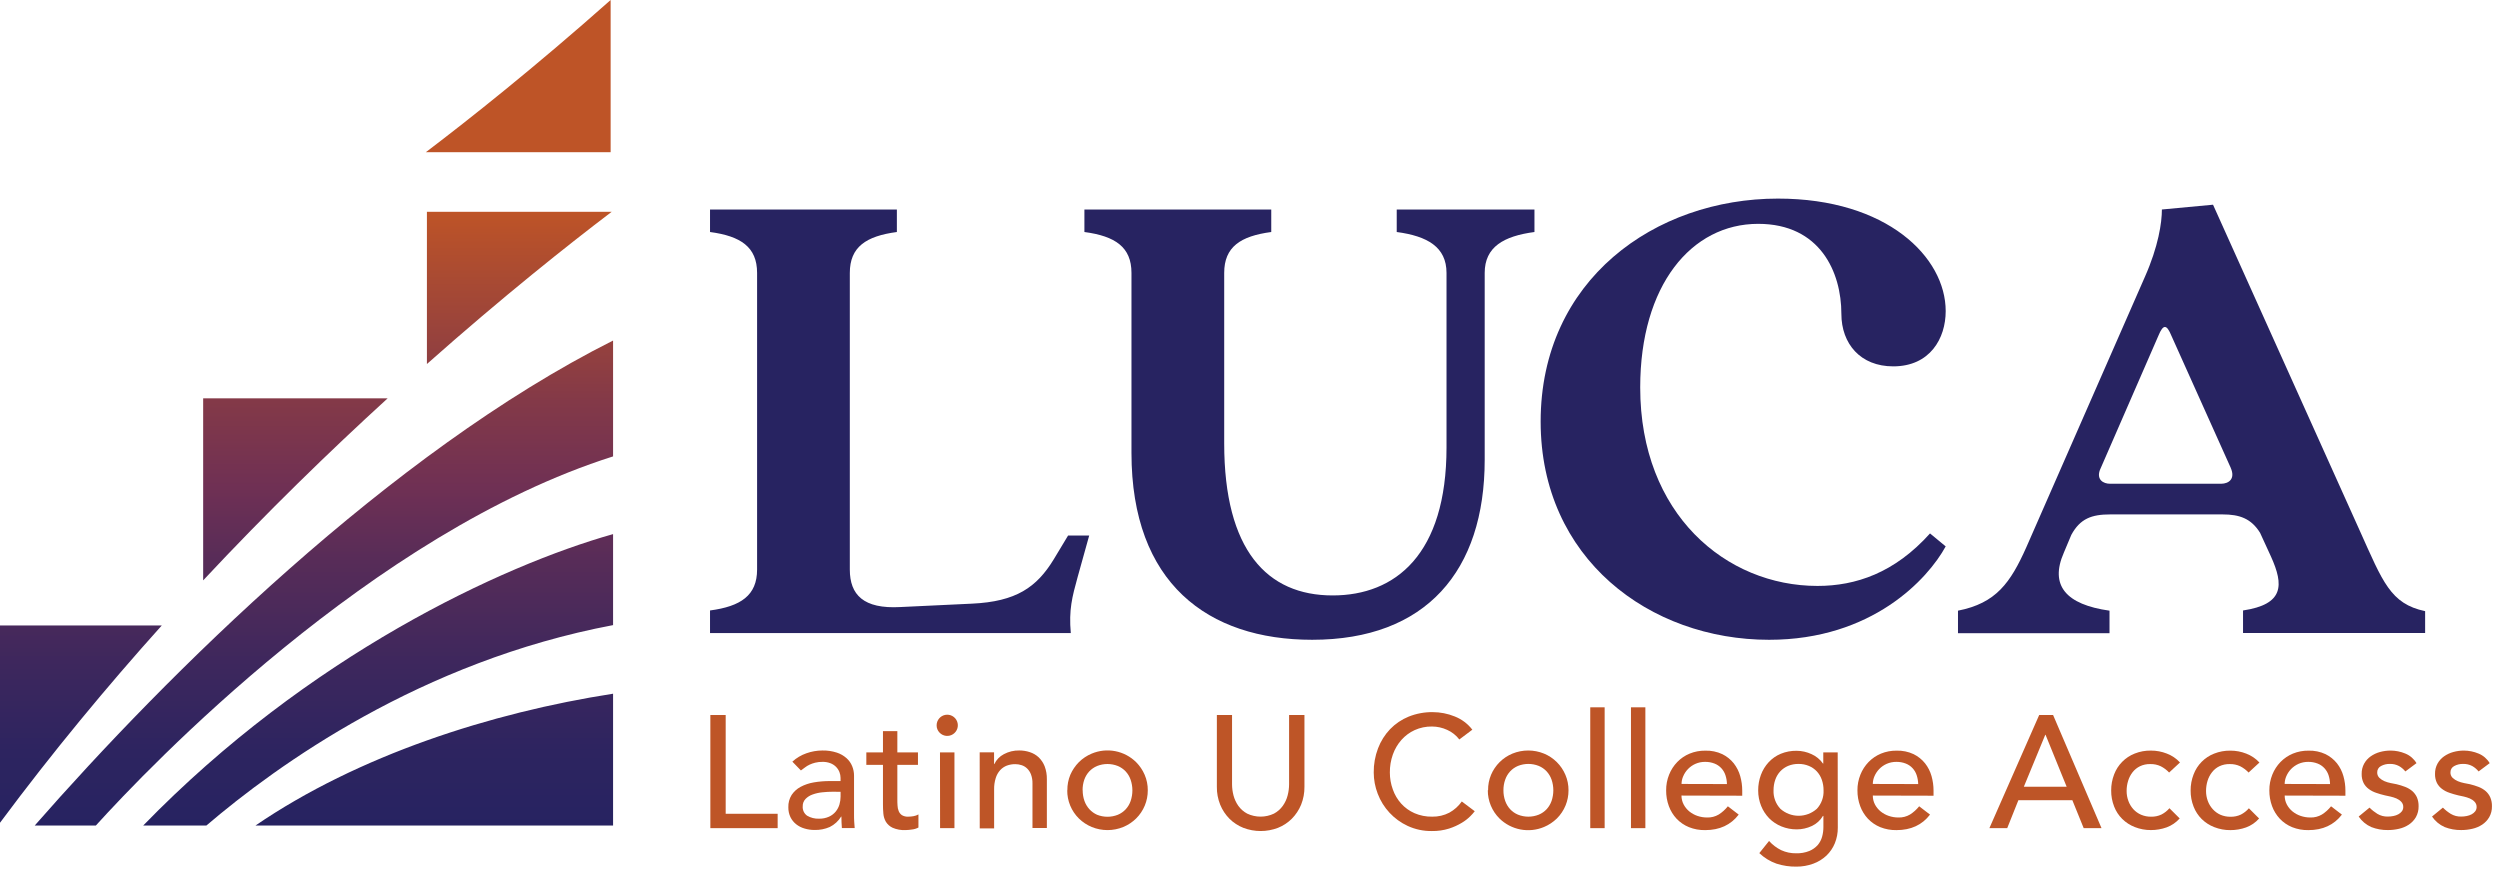 <svg width="231" height="81" viewBox="0 0 231 81" fill="none" xmlns="http://www.w3.org/2000/svg">
<path d="M39.348 14.064H56.423V0C49.39 6.24 43.375 11.008 39.348 14.064Z" fill="#BE5427"/>
<path d="M56.648 31.466V42.172C34.398 49.219 13.682 70.954 8.853 76.282H3.206C15.363 62.405 36.015 41.837 56.648 31.466ZM13.229 76.282H19.066C25.578 70.715 38.889 61.115 56.648 57.76V49.351C46.324 52.269 28.482 60.582 13.229 76.282ZM56.648 76.282V64.099C45.365 65.85 33.1 69.793 23.601 76.282H56.648ZM39.447 19.568V33.635C46.483 27.395 52.495 22.626 56.522 19.568H39.447ZM35.82 36.805H18.772V53.626C24.674 47.314 30.481 41.678 35.82 36.805ZM0 57.79V76.024C4.84 69.51 9.899 63.413 14.951 57.79H0Z" fill="url(#paint0_linear_302_2190)"/>
<path d="M65.606 56.407C68.442 56.031 69.955 55.02 69.955 52.627V25.218C69.955 22.824 68.442 21.816 65.606 21.438V19.359H82.871V21.438C80.035 21.816 78.523 22.81 78.523 25.218V52.627C78.523 54.957 79.783 56.28 83.19 56.091L89.806 55.778C93.899 55.589 95.79 54.265 97.366 51.682L98.689 49.486H100.641L99.571 53.329C99.068 55.155 98.747 56.349 98.942 58.496H65.606V56.407Z" fill="#272361"/>
<path d="M104.548 41.851V25.218C104.548 22.824 103.035 21.816 100.199 21.438V19.359H117.464V21.438C114.628 21.816 113.116 22.81 113.116 25.218V40.967C113.116 50.85 117.085 55.018 123.136 55.018C128.931 55.018 133.658 51.237 133.658 41.346V25.218C133.658 22.824 131.893 21.816 129.057 21.438V19.359H141.784V21.438C138.951 21.816 137.186 22.81 137.186 25.218V42.483C137.186 52.753 131.767 59.116 121.244 59.116C111.606 59.116 104.548 53.887 104.548 41.851Z" fill="#272361"/>
<path d="M142.356 38.956C142.356 25.85 152.942 18.35 164.282 18.35C174.366 18.35 179.782 23.769 179.782 28.746C179.782 31.269 178.333 33.852 174.931 33.852C171.911 33.852 170.143 31.771 170.143 28.998C170.143 25.155 168.189 20.683 162.457 20.683C156.283 20.683 151.555 26.352 151.555 35.804C151.555 47.523 159.495 54.14 167.936 54.14C171.467 54.14 175.057 52.943 178.333 49.289L179.782 50.486C178.135 53.505 172.979 59.117 163.464 59.117C152.431 59.117 142.356 51.62 142.356 38.956Z" fill="#272361"/>
<path d="M224.082 56.47V58.488H207.256V56.407C211.037 55.842 211.037 54.076 209.84 51.43L208.832 49.234C208.009 47.91 206.943 47.532 205.368 47.532H194.982C193.28 47.532 192.21 47.91 191.389 49.423L190.697 51.07C189.374 54.09 190.886 55.861 194.919 56.426V58.507H180.918V56.426C184.446 55.734 185.769 53.843 187.232 50.568L198.183 25.594C199.443 22.758 199.759 20.554 199.759 19.357L204.484 18.915L218.043 49.036C220.173 53.761 220.867 55.792 224.082 56.47ZM206.125 43.238L200.635 31.016C200.196 29.945 199.88 29.945 199.438 31.016L194.027 43.438C193.711 44.32 194.34 44.699 194.971 44.699H205.241C205.933 44.688 206.565 44.262 206.123 43.238H206.125Z" fill="#272361"/>
<path d="M65.637 66.067H67.053V75.193H71.855V76.521H65.637V66.067Z" fill="#BE5527"/>
<path d="M73.214 70.377C73.589 70.033 74.031 69.77 74.512 69.603C74.986 69.434 75.486 69.347 75.989 69.345C76.437 69.335 76.883 69.4 77.31 69.537C77.645 69.644 77.955 69.82 78.218 70.054C78.449 70.258 78.628 70.514 78.743 70.8C78.857 71.079 78.915 71.378 78.913 71.679V75.248C78.913 75.492 78.913 75.72 78.929 75.926C78.946 76.132 78.951 76.329 78.973 76.516H77.79C77.763 76.162 77.746 75.808 77.746 75.454H77.719C77.467 75.867 77.104 76.2 76.67 76.414C76.227 76.607 75.747 76.701 75.264 76.689C74.95 76.691 74.637 76.645 74.337 76.554C74.054 76.474 73.79 76.339 73.56 76.156C73.339 75.979 73.16 75.755 73.035 75.5C72.903 75.216 72.837 74.905 72.843 74.591C72.829 74.191 72.934 73.796 73.145 73.455C73.355 73.142 73.637 72.886 73.969 72.708C74.352 72.505 74.765 72.365 75.193 72.294C75.688 72.209 76.19 72.168 76.692 72.17H77.667V71.874C77.666 71.691 77.631 71.511 77.565 71.341C77.494 71.163 77.389 71.001 77.255 70.863C77.108 70.714 76.931 70.598 76.736 70.523C76.5 70.433 76.249 70.39 75.997 70.397C75.772 70.393 75.547 70.418 75.328 70.471C75.147 70.515 74.972 70.577 74.803 70.655C74.651 70.725 74.507 70.813 74.375 70.916L74.004 71.19L73.214 70.377ZM76.964 73.156C76.641 73.156 76.318 73.173 75.997 73.208C75.69 73.236 75.388 73.302 75.097 73.406C74.846 73.49 74.619 73.632 74.433 73.82C74.346 73.91 74.278 74.016 74.233 74.133C74.189 74.249 74.168 74.373 74.172 74.498C74.158 74.666 74.188 74.836 74.259 74.989C74.33 75.142 74.44 75.274 74.578 75.371C74.91 75.566 75.291 75.662 75.676 75.646C75.997 75.654 76.315 75.591 76.607 75.459C76.847 75.349 77.06 75.186 77.227 74.981C77.383 74.786 77.499 74.562 77.568 74.323C77.635 74.09 77.669 73.848 77.669 73.606V73.164L76.964 73.156Z" fill="#BE5527"/>
<path d="M84.82 70.674H82.915V73.851C82.915 74.046 82.915 74.24 82.932 74.433C82.936 74.61 82.973 74.785 83.041 74.949C83.101 75.098 83.203 75.227 83.335 75.319C83.512 75.424 83.715 75.472 83.92 75.459C84.083 75.459 84.246 75.444 84.406 75.415C84.567 75.388 84.722 75.334 84.864 75.253V76.464C84.674 76.564 84.466 76.626 84.252 76.648C84.059 76.678 83.865 76.696 83.67 76.7C83.262 76.72 82.854 76.647 82.479 76.486C82.223 76.366 82.008 76.176 81.858 75.937C81.724 75.704 81.643 75.444 81.622 75.177C81.597 74.902 81.586 74.627 81.586 74.328V70.674H80.049V69.519H81.586V67.556H82.915V69.519H84.82V70.674Z" fill="#BE5527"/>
<path d="M86.544 67.012C86.546 66.785 86.626 66.565 86.772 66.391C86.917 66.216 87.119 66.097 87.342 66.055C87.565 66.013 87.796 66.049 87.996 66.159C88.195 66.268 88.35 66.443 88.434 66.654C88.519 66.865 88.527 67.099 88.458 67.316C88.389 67.532 88.247 67.718 88.056 67.841C87.865 67.965 87.638 68.018 87.412 67.992C87.186 67.966 86.977 67.862 86.819 67.698C86.729 67.608 86.659 67.501 86.612 67.383C86.564 67.265 86.541 67.139 86.544 67.012ZM86.855 69.521H88.191V76.522H86.863L86.855 69.521Z" fill="#BE5527"/>
<path d="M90.523 69.518H91.851V70.597H91.879C92.062 70.207 92.369 69.888 92.752 69.688C93.191 69.451 93.685 69.332 94.185 69.343C94.513 69.342 94.839 69.394 95.151 69.496C95.457 69.594 95.739 69.758 95.975 69.977C96.214 70.209 96.401 70.49 96.524 70.8C96.669 71.185 96.739 71.594 96.73 72.005V76.508H95.401V72.387C95.407 72.106 95.361 71.827 95.266 71.563C95.19 71.357 95.069 71.169 94.912 71.014C94.769 70.874 94.595 70.767 94.404 70.704C94.212 70.639 94.009 70.607 93.806 70.608C93.544 70.606 93.284 70.65 93.037 70.74C92.801 70.83 92.588 70.974 92.417 71.16C92.228 71.371 92.087 71.621 92.005 71.893C91.9 72.232 91.85 72.586 91.857 72.942V76.543H90.528L90.523 69.518Z" fill="#BE5527"/>
<path d="M98.624 73.022C98.617 72.531 98.71 72.044 98.898 71.591C99.087 71.156 99.355 70.759 99.689 70.422C100.029 70.086 100.431 69.818 100.872 69.634C101.558 69.345 102.313 69.266 103.044 69.406C103.774 69.546 104.447 69.9 104.976 70.422C105.311 70.758 105.58 71.155 105.767 71.591C105.961 72.043 106.059 72.53 106.055 73.022C106.058 73.506 105.964 73.987 105.779 74.434C105.594 74.882 105.321 75.288 104.976 75.629C104.636 75.963 104.236 76.228 103.796 76.412C102.859 76.797 101.809 76.797 100.872 76.412C100.432 76.228 100.03 75.963 99.689 75.629C99.344 75.289 99.072 74.882 98.887 74.435C98.702 73.987 98.609 73.506 98.613 73.022H98.624ZM100.04 73.022C100.038 73.356 100.092 73.689 100.202 74.004C100.302 74.289 100.458 74.55 100.661 74.773C100.859 74.99 101.101 75.164 101.369 75.284C101.986 75.53 102.674 75.53 103.291 75.284C103.564 75.169 103.81 74.998 104.013 74.781C104.217 74.559 104.373 74.298 104.471 74.013C104.687 73.376 104.687 72.686 104.471 72.05C104.374 71.764 104.217 71.503 104.013 71.281C103.81 71.065 103.564 70.893 103.291 70.779C102.674 70.533 101.986 70.533 101.369 70.779C101.095 70.894 100.849 71.065 100.644 71.281C100.441 71.503 100.285 71.765 100.186 72.05C100.08 72.362 100.028 72.691 100.032 73.022H100.04Z" fill="#BE5527"/>
<path d="M113.841 66.067V72.475C113.843 72.817 113.887 73.157 113.973 73.488C114.062 73.834 114.212 74.161 114.417 74.454C114.632 74.756 114.914 75.005 115.241 75.179C115.627 75.362 116.049 75.457 116.476 75.457C116.904 75.457 117.326 75.362 117.712 75.179C118.039 75.005 118.321 74.756 118.535 74.454C118.742 74.163 118.893 73.835 118.98 73.488C119.066 73.157 119.11 72.817 119.112 72.475V66.067H120.531V72.697C120.538 73.266 120.433 73.83 120.221 74.358C120.022 74.841 119.731 75.28 119.364 75.651C118.998 76.017 118.561 76.303 118.08 76.494C117.052 76.885 115.917 76.885 114.89 76.494C114.407 76.304 113.969 76.017 113.602 75.651C113.235 75.28 112.945 74.841 112.748 74.358C112.535 73.831 112.429 73.266 112.438 72.697V66.067H113.841Z" fill="#BE5527"/>
<path d="M134.842 68.327C134.547 67.943 134.161 67.638 133.719 67.44C133.279 67.237 132.801 67.131 132.316 67.13C131.764 67.121 131.216 67.235 130.713 67.462C130.246 67.676 129.829 67.986 129.489 68.371C129.141 68.767 128.873 69.225 128.698 69.721C128.51 70.255 128.417 70.817 128.423 71.382C128.422 71.916 128.515 72.446 128.698 72.947C128.865 73.427 129.126 73.869 129.464 74.248C129.806 74.627 130.224 74.929 130.691 75.135C131.21 75.36 131.772 75.471 132.338 75.459C132.888 75.47 133.431 75.344 133.919 75.091C134.376 74.838 134.77 74.484 135.07 74.056L136.267 74.957C136.139 75.121 136 75.277 135.852 75.423C135.617 75.656 135.354 75.859 135.07 76.027C134.7 76.25 134.306 76.429 133.895 76.56C133.381 76.72 132.846 76.797 132.308 76.788C131.536 76.8 130.772 76.639 130.071 76.316C128.794 75.724 127.799 74.656 127.301 73.34C127.06 72.715 126.935 72.052 126.933 71.382C126.924 70.618 127.059 69.859 127.331 69.145C127.581 68.486 127.96 67.884 128.445 67.374C128.932 66.871 129.518 66.476 130.167 66.213C130.871 65.932 131.624 65.792 132.382 65.801C133.079 65.802 133.768 65.937 134.414 66.199C135.058 66.451 135.622 66.875 136.044 67.424L134.842 68.327Z" fill="#BE5527"/>
<path d="M137.499 73.022C137.491 72.531 137.584 72.044 137.774 71.591C138.149 70.706 138.857 70.003 139.745 69.634C140.682 69.25 141.733 69.25 142.671 69.634C143.559 70.003 144.267 70.706 144.642 71.591C144.836 72.043 144.934 72.53 144.93 73.022C144.933 73.506 144.839 73.987 144.654 74.434C144.469 74.882 144.196 75.289 143.852 75.63C143.511 75.962 143.11 76.228 142.671 76.412C141.984 76.702 141.227 76.782 140.494 76.643C139.761 76.504 139.086 76.151 138.553 75.63C138.209 75.289 137.936 74.882 137.751 74.434C137.565 73.987 137.471 73.506 137.474 73.022H137.499ZM138.918 73.022C138.914 73.356 138.969 73.689 139.08 74.004C139.179 74.29 139.335 74.551 139.539 74.773C139.741 74.99 139.987 75.161 140.261 75.275C140.878 75.522 141.565 75.522 142.182 75.275C142.457 75.161 142.704 74.99 142.907 74.773C143.11 74.55 143.266 74.289 143.366 74.004C143.582 73.368 143.582 72.678 143.366 72.042C143.267 71.757 143.111 71.495 142.907 71.273C142.704 71.056 142.457 70.885 142.182 70.771C141.565 70.525 140.878 70.525 140.261 70.771C139.987 70.885 139.741 71.056 139.539 71.273C139.334 71.495 139.178 71.756 139.08 72.042C138.969 72.356 138.914 72.688 138.918 73.022Z" fill="#BE5527"/>
<path d="M146.94 65.356H148.269V76.521H146.94V65.356Z" fill="#BE5527"/>
<path d="M150.701 65.356H152.032V76.521H150.701V65.356Z" fill="#BE5527"/>
<path d="M155.368 73.51C155.368 73.797 155.436 74.08 155.569 74.334C155.7 74.581 155.878 74.799 156.093 74.976C156.318 75.157 156.572 75.298 156.845 75.391C157.131 75.487 157.43 75.537 157.732 75.537C158.11 75.55 158.485 75.455 158.811 75.262C159.132 75.057 159.417 74.8 159.654 74.501L160.656 75.27C159.924 76.225 158.89 76.703 157.556 76.703C157.043 76.712 156.534 76.619 156.057 76.429C155.627 76.254 155.238 75.989 154.918 75.652C154.603 75.315 154.36 74.918 154.202 74.485C154.031 74.019 153.947 73.526 153.952 73.03C153.947 72.532 154.04 72.037 154.226 71.575C154.399 71.142 154.654 70.746 154.978 70.411C155.302 70.076 155.692 69.811 156.123 69.634C156.582 69.446 157.074 69.353 157.57 69.36C158.113 69.343 158.651 69.454 159.143 69.684C159.553 69.886 159.914 70.175 160.2 70.532C160.474 70.884 160.678 71.286 160.798 71.715C160.92 72.15 160.982 72.6 160.982 73.052V73.524L155.368 73.51ZM159.569 72.448C159.565 72.168 159.518 71.89 159.429 71.624C159.351 71.386 159.222 71.167 159.052 70.982C158.878 70.793 158.663 70.647 158.424 70.554C158.144 70.444 157.846 70.391 157.545 70.397C157.238 70.394 156.934 70.457 156.653 70.581C156.149 70.806 155.748 71.213 155.53 71.721C155.429 71.946 155.376 72.19 155.374 72.437L159.569 72.448Z" fill="#BE5527"/>
<path d="M169.813 76.464C169.819 76.963 169.725 77.457 169.539 77.919C169.363 78.348 169.099 78.735 168.765 79.056C168.415 79.383 168.004 79.637 167.554 79.802C167.052 79.987 166.521 80.08 165.987 80.077C165.363 80.086 164.741 79.993 164.147 79.802C163.555 79.594 163.014 79.261 162.561 78.828L163.461 77.705C163.777 78.058 164.158 78.347 164.584 78.556C165.014 78.754 165.483 78.852 165.956 78.844C166.376 78.858 166.794 78.785 167.184 78.63C167.479 78.508 167.744 78.32 167.958 78.081C168.149 77.857 168.288 77.592 168.364 77.307C168.443 77.02 168.482 76.724 168.482 76.426V75.394H168.438C168.196 75.805 167.833 76.132 167.398 76.33C166.968 76.53 166.499 76.634 166.025 76.634C165.537 76.638 165.052 76.545 164.6 76.36C164.176 76.188 163.792 75.932 163.469 75.608C163.152 75.28 162.901 74.894 162.731 74.471C162.548 74.017 162.455 73.533 162.456 73.044C162.452 72.553 162.537 72.066 162.706 71.605C162.865 71.17 163.109 70.771 163.423 70.43C163.737 70.092 164.119 69.825 164.545 69.648C165.011 69.457 165.511 69.364 166.014 69.373C166.489 69.376 166.957 69.482 167.387 69.683C167.812 69.872 168.177 70.172 168.444 70.554H168.471V69.519H169.803L169.813 76.464ZM166.179 70.587C165.849 70.582 165.522 70.644 165.218 70.77C164.945 70.886 164.699 71.057 164.496 71.273C164.292 71.495 164.136 71.757 164.037 72.042C163.927 72.356 163.873 72.688 163.875 73.022C163.861 73.335 163.91 73.648 164.019 73.942C164.128 74.237 164.295 74.506 164.51 74.735C164.973 75.148 165.572 75.377 166.192 75.377C166.813 75.377 167.412 75.148 167.875 74.735C168.087 74.505 168.251 74.236 168.357 73.943C168.464 73.65 168.511 73.339 168.496 73.027C168.5 72.693 168.445 72.362 168.334 72.047C168.236 71.762 168.08 71.5 167.875 71.278C167.673 71.062 167.427 70.891 167.153 70.776C166.845 70.646 166.513 70.581 166.179 70.587Z" fill="#BE5527"/>
<path d="M173.047 73.51C173.046 73.797 173.114 74.079 173.245 74.334C173.376 74.581 173.554 74.799 173.769 74.976C173.995 75.158 174.25 75.298 174.524 75.391C174.809 75.487 175.108 75.537 175.408 75.537C175.787 75.55 176.161 75.455 176.487 75.262C176.808 75.057 177.093 74.8 177.33 74.501L178.335 75.27C177.603 76.225 176.569 76.703 175.233 76.703C174.72 76.712 174.21 76.619 173.734 76.429C173.304 76.253 172.917 75.988 172.597 75.652C172.283 75.315 172.039 74.918 171.881 74.485C171.709 74.019 171.624 73.526 171.628 73.03C171.623 72.532 171.717 72.037 171.903 71.575C172.076 71.142 172.331 70.747 172.655 70.411C172.98 70.077 173.369 69.813 173.8 69.634C174.259 69.446 174.751 69.353 175.246 69.36C175.789 69.343 176.328 69.454 176.819 69.684C177.229 69.886 177.59 70.175 177.876 70.532C178.152 70.883 178.355 71.285 178.475 71.715C178.597 72.15 178.659 72.6 178.659 73.052V73.524L173.047 73.51ZM177.242 72.448C177.236 72.168 177.188 71.89 177.099 71.624C177.022 71.386 176.893 71.167 176.723 70.982C176.55 70.794 176.336 70.647 176.097 70.554C175.817 70.444 175.517 70.391 175.216 70.397C174.909 70.395 174.605 70.457 174.324 70.581C174.066 70.696 173.833 70.859 173.638 71.062C173.455 71.254 173.307 71.477 173.201 71.721C173.102 71.947 173.05 72.19 173.047 72.437L177.242 72.448Z" fill="#BE5527"/>
<path d="M188.421 66.067H189.706L194.18 76.521H192.533L191.485 73.938H186.499L185.467 76.521H183.82L188.421 66.067ZM190.96 72.697L189.011 67.898H188.981L187.002 72.697H190.96Z" fill="#BE5527"/>
<path d="M200.426 71.383C200.205 71.144 199.942 70.947 199.652 70.801C199.35 70.66 199.019 70.591 198.686 70.6C198.357 70.592 198.03 70.66 197.733 70.801C197.467 70.93 197.235 71.118 197.052 71.35C196.867 71.588 196.728 71.858 196.64 72.146C196.545 72.45 196.498 72.766 196.5 73.085C196.498 73.4 196.553 73.712 196.662 74.007C196.764 74.287 196.919 74.546 197.118 74.768C197.317 74.986 197.559 75.16 197.829 75.278C198.123 75.405 198.44 75.468 198.76 75.462C199.09 75.472 199.419 75.403 199.718 75.262C200 75.118 200.25 74.92 200.456 74.68L201.403 75.624C201.076 75.994 200.662 76.277 200.198 76.448C199.731 76.615 199.239 76.7 198.743 76.698C198.236 76.702 197.733 76.608 197.261 76.423C196.827 76.255 196.432 76.001 196.1 75.676C195.77 75.35 195.514 74.958 195.347 74.526C195.162 74.053 195.068 73.549 195.073 73.041C195.069 72.531 195.162 72.025 195.347 71.55C195.512 71.115 195.766 70.72 196.093 70.389C196.419 70.058 196.812 69.799 197.244 69.629C197.721 69.439 198.23 69.346 198.743 69.354C199.246 69.352 199.744 69.445 200.212 69.629C200.677 69.804 201.095 70.086 201.431 70.452L200.426 71.383Z" fill="#BE5527"/>
<path d="M207.767 71.383C207.544 71.145 207.283 70.948 206.993 70.801C206.689 70.66 206.358 70.591 206.024 70.6C205.695 70.592 205.369 70.661 205.071 70.801C204.806 70.93 204.574 71.118 204.393 71.35C204.206 71.587 204.066 71.857 203.978 72.146C203.885 72.45 203.838 72.766 203.838 73.085C203.837 73.399 203.892 73.712 204 74.007C204.103 74.287 204.259 74.546 204.459 74.767C204.657 74.987 204.898 75.163 205.167 75.284C205.461 75.41 205.778 75.473 206.098 75.468C206.429 75.477 206.758 75.408 207.059 75.267C207.34 75.122 207.59 74.925 207.797 74.685L208.741 75.629C208.415 75.999 208.002 76.282 207.539 76.453C207.072 76.62 206.58 76.705 206.084 76.703C205.576 76.707 205.072 76.614 204.599 76.428C204.166 76.261 203.772 76.007 203.44 75.682C203.111 75.356 202.855 74.964 202.688 74.531C202.502 74.058 202.409 73.554 202.414 73.046C202.41 72.536 202.503 72.031 202.688 71.555C202.852 71.12 203.105 70.724 203.432 70.393C203.759 70.062 204.152 69.803 204.585 69.634C205.062 69.445 205.571 69.352 206.084 69.359C206.587 69.357 207.085 69.45 207.553 69.634C208.017 69.811 208.434 70.093 208.772 70.457L207.767 71.383Z" fill="#BE5527"/>
<path d="M211.105 73.51C211.103 73.797 211.171 74.079 211.303 74.334C211.434 74.581 211.612 74.799 211.827 74.976C212.052 75.158 212.308 75.298 212.582 75.391C212.868 75.487 213.167 75.537 213.469 75.537C213.846 75.55 214.22 75.454 214.545 75.262C214.867 75.058 215.152 74.801 215.388 74.501L216.392 75.27C215.66 76.225 214.626 76.703 213.29 76.703C212.777 76.712 212.268 76.619 211.791 76.429C211.362 76.253 210.974 75.988 210.655 75.652C210.34 75.315 210.096 74.918 209.938 74.485C209.768 74.019 209.683 73.526 209.688 73.03C209.684 72.532 209.777 72.037 209.963 71.575C210.136 71.142 210.391 70.747 210.715 70.411C211.04 70.077 211.429 69.813 211.86 69.634C212.319 69.446 212.811 69.353 213.307 69.36C213.849 69.343 214.388 69.454 214.88 69.684C215.29 69.886 215.65 70.175 215.937 70.532C216.211 70.883 216.413 71.285 216.532 71.715C216.655 72.15 216.717 72.6 216.716 73.052V73.524L211.105 73.51ZM215.297 72.448C215.291 72.168 215.244 71.891 215.157 71.624C215.077 71.386 214.948 71.167 214.778 70.982C214.605 70.794 214.391 70.647 214.152 70.554C213.872 70.445 213.574 70.391 213.274 70.397C212.966 70.395 212.661 70.457 212.379 70.581C212.122 70.697 211.889 70.86 211.692 71.062C211.509 71.254 211.362 71.477 211.256 71.721C211.157 71.947 211.105 72.19 211.102 72.437L215.297 72.448Z" fill="#BE5527"/>
<path d="M222.256 71.281C222.094 71.081 221.895 70.912 221.671 70.784C221.411 70.645 221.118 70.577 220.823 70.586C220.536 70.578 220.252 70.647 220 70.784C219.893 70.839 219.804 70.923 219.743 71.026C219.681 71.13 219.651 71.248 219.654 71.368C219.65 71.461 219.666 71.554 219.7 71.64C219.734 71.727 219.786 71.805 219.851 71.871C219.99 72.001 220.149 72.106 220.324 72.181C220.512 72.26 220.708 72.319 220.908 72.357L221.441 72.461C221.714 72.527 221.983 72.61 222.245 72.711C222.482 72.802 222.702 72.932 222.896 73.095C223.078 73.255 223.223 73.452 223.324 73.672C223.432 73.933 223.485 74.213 223.478 74.495C223.487 74.849 223.401 75.199 223.228 75.508C223.066 75.784 222.844 76.018 222.577 76.195C222.3 76.377 221.992 76.507 221.669 76.579C221.332 76.658 220.988 76.698 220.642 76.697C220.119 76.705 219.6 76.612 219.113 76.423C218.638 76.215 218.232 75.877 217.941 75.448L218.945 74.624C219.162 74.844 219.405 75.036 219.667 75.198C219.961 75.375 220.3 75.463 220.642 75.451C220.814 75.451 220.985 75.433 221.153 75.399C221.313 75.369 221.468 75.315 221.611 75.237C221.737 75.168 221.847 75.075 221.935 74.962C222.019 74.848 222.063 74.711 222.061 74.57C222.064 74.48 222.049 74.391 222.017 74.308C221.985 74.224 221.937 74.148 221.875 74.084C221.75 73.953 221.599 73.849 221.433 73.779C221.255 73.705 221.071 73.646 220.884 73.603C220.691 73.559 220.521 73.521 220.373 73.493C220.094 73.428 219.819 73.349 219.549 73.254C219.305 73.173 219.075 73.054 218.869 72.9C218.672 72.755 218.51 72.568 218.396 72.351C218.27 72.089 218.209 71.8 218.218 71.509C218.21 71.176 218.29 70.848 218.449 70.556C218.597 70.29 218.803 70.061 219.053 69.886C219.313 69.704 219.602 69.568 219.909 69.485C220.225 69.398 220.551 69.354 220.878 69.353C221.349 69.353 221.816 69.446 222.251 69.628C222.682 69.804 223.044 70.115 223.283 70.515L222.256 71.281Z" fill="#BE5527"/>
<path d="M229.023 71.281C228.861 71.081 228.663 70.912 228.439 70.784C228.178 70.645 227.886 70.577 227.59 70.586C227.303 70.578 227.019 70.647 226.767 70.784C226.66 70.839 226.571 70.923 226.51 71.026C226.449 71.13 226.418 71.248 226.421 71.368C226.417 71.461 226.433 71.554 226.467 71.64C226.501 71.727 226.553 71.805 226.619 71.871C226.76 72.002 226.924 72.107 227.102 72.181C227.29 72.26 227.486 72.319 227.687 72.357L228.219 72.461C228.492 72.527 228.761 72.611 229.023 72.711C229.26 72.802 229.48 72.932 229.674 73.095C229.856 73.255 230.001 73.451 230.1 73.672C230.21 73.932 230.263 74.213 230.256 74.495C230.266 74.85 230.179 75.2 230.004 75.508C229.843 75.784 229.622 76.019 229.356 76.195C229.079 76.377 228.771 76.507 228.447 76.579C228.11 76.658 227.766 76.698 227.42 76.697C226.898 76.706 226.378 76.612 225.891 76.423C225.416 76.215 225.01 75.877 224.719 75.448L225.724 74.624C225.941 74.844 226.183 75.036 226.446 75.198C226.739 75.375 227.078 75.463 227.42 75.451C227.592 75.451 227.763 75.433 227.931 75.399C228.091 75.369 228.246 75.314 228.389 75.237C228.515 75.168 228.625 75.075 228.713 74.962C228.797 74.848 228.841 74.711 228.84 74.57C228.842 74.48 228.827 74.391 228.795 74.308C228.763 74.224 228.715 74.148 228.653 74.084C228.528 73.953 228.377 73.849 228.211 73.779C228.033 73.705 227.849 73.646 227.662 73.603C227.47 73.559 227.299 73.521 227.151 73.493C226.873 73.428 226.598 73.349 226.328 73.254C226.083 73.173 225.853 73.054 225.647 72.9C225.45 72.755 225.288 72.568 225.175 72.351C225.048 72.089 224.987 71.8 224.996 71.508C224.989 71.176 225.068 70.848 225.227 70.556C225.375 70.29 225.581 70.061 225.831 69.886C226.091 69.704 226.381 69.568 226.687 69.485C227.003 69.398 227.329 69.354 227.656 69.353C228.123 69.355 228.585 69.448 229.015 69.628C229.446 69.804 229.809 70.115 230.047 70.515L229.023 71.281Z" fill="#BE5527"/>
<defs>
<linearGradient id="paint0_linear_302_2190" x1="28.326" y1="76.282" x2="28.326" y2="19.568" gradientUnits="userSpaceOnUse">
<stop stop-color="#272361"/>
<stop offset="0.12" stop-color="#2D2460"/>
<stop offset="0.26" stop-color="#3D275D"/>
<stop offset="0.43" stop-color="#572C58"/>
<stop offset="0.55" stop-color="#6F3054"/>
<stop offset="0.69" stop-color="#833948"/>
<stop offset="0.97" stop-color="#B8512A"/>
<stop offset="1" stop-color="#BE5427"/>
</linearGradient>
</defs>
</svg>
